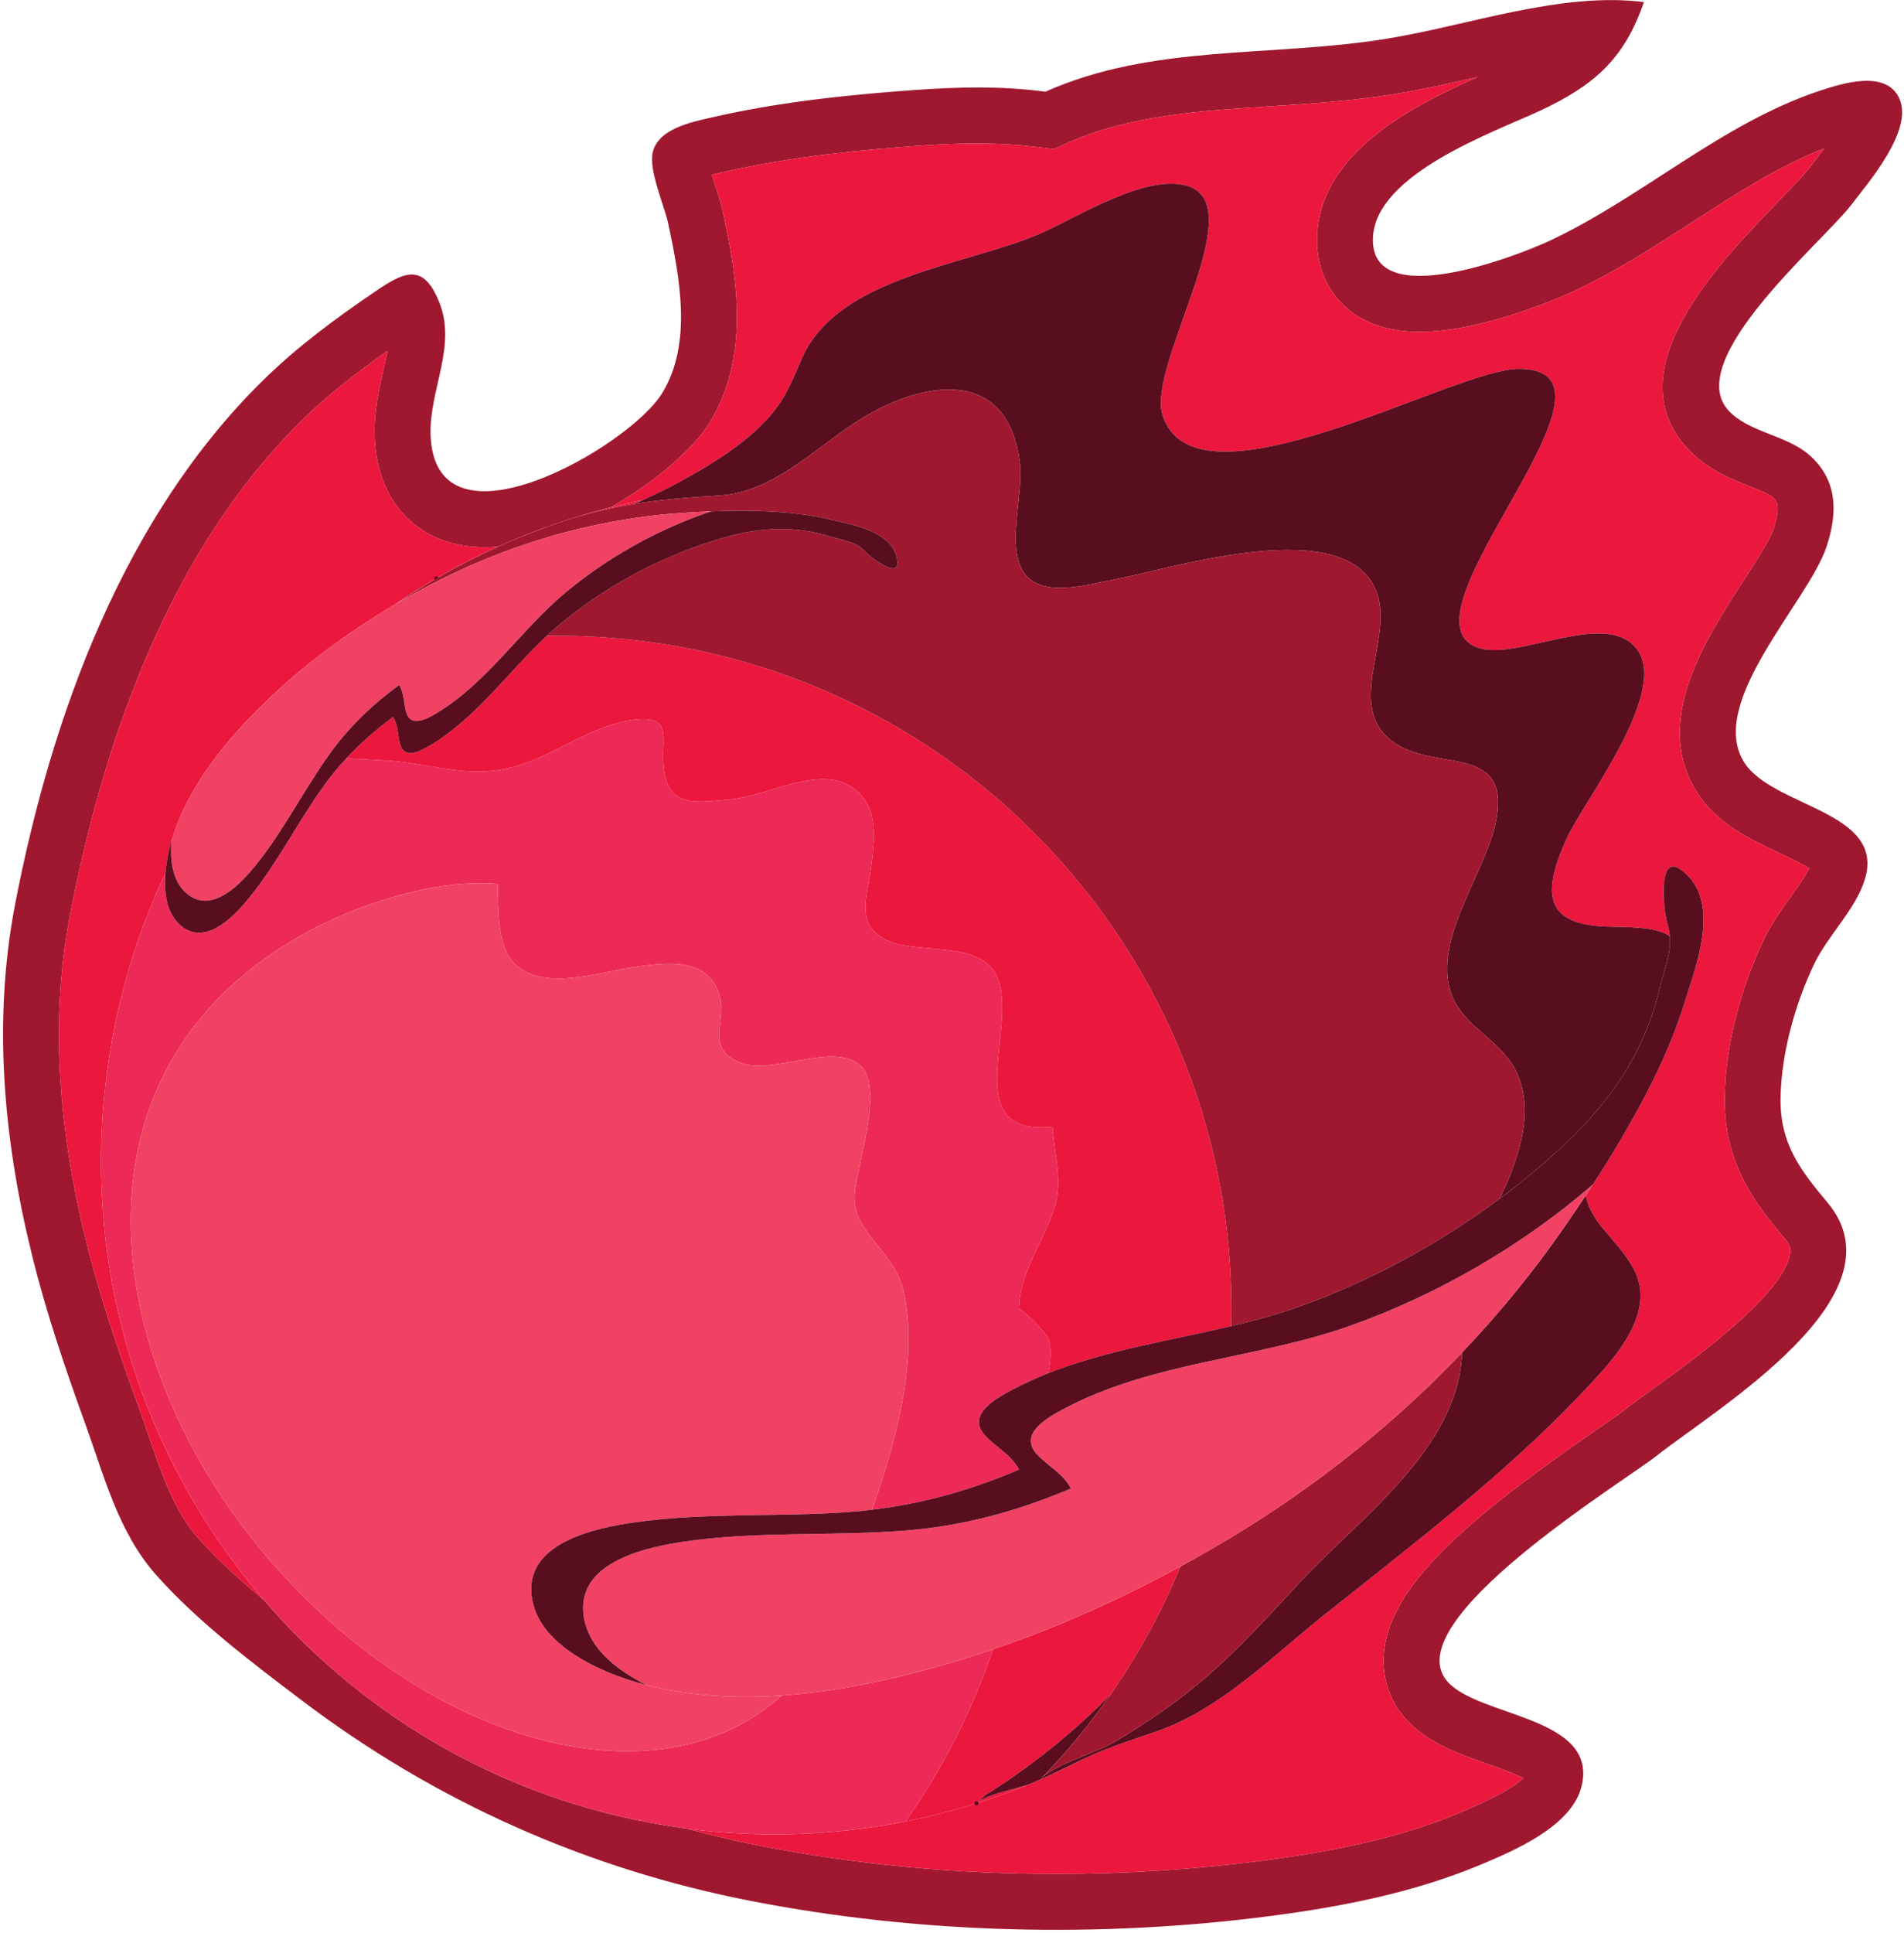<svg width="474" height="481" viewBox="0 0 474 481" fill="none" xmlns="http://www.w3.org/2000/svg">
<path d="M451.399 40.52C450.821 41.28 450.261 41.947 449.813 42.52C448.793 43.893 445.837 46.92 443.006 49.827C427.589 65.76 401.774 92.36 420.354 111.893C425.141 116.893 430.962 119.226 435.658 121.066C437.75 121.893 440.368 122.933 441.225 123.68C442.2 124.533 443.493 125.68 441.492 131.666C440.581 134.4 437.086 139.813 433.995 144.56C424.453 159.293 411.343 179.48 422.407 197.093C427.317 204.92 435.593 208.813 442.914 212.24C445.117 213.266 448.436 214.853 450.398 216.093C449.436 218.08 447.67 220.533 445.962 222.933C443.649 226.133 441.024 229.8 439.042 233.933C433.137 246.346 429.583 260.48 429.362 272.773C429.019 289.906 437.504 300.08 444.337 308.266C445.876 310.093 445.746 311.053 445.669 311.733C444.409 321.813 421.738 338.213 412.058 345.2C408.842 347.52 406.087 349.52 403.801 351.306C402.755 352.133 400.091 353.973 397.259 355.92C366.417 377.2 346.883 393.666 344.654 410.16C343.802 416.453 345.545 422.52 349.546 427.266C354.827 433.506 362.681 436.266 370.289 438.946C372.894 439.866 376.81 441.24 379.233 442.48C377.479 444.226 373.133 447.013 363.253 451.146C350.378 456.56 334.923 460.32 314.682 462.973C297.662 465.173 280.266 466.32 262.948 466.32C237.892 466.32 213.193 463.973 189.517 459.373C183.221 458.146 177.037 456.666 170.917 455.04L169.449 454.826C127.419 448.92 91.262 427.933 65.629 398.093C59.73 393.186 54.125 388.093 49.317 382.72C43.438 376.107 40.261 366.786 36.897 356.946C36.066 354.493 35.227 352.066 34.362 349.68C29.757 336.986 25.015 323.28 21.501 309.106C14.024 278.853 12.711 252.186 17.454 227.6C27.925 173.293 47.367 131.906 75.217 104.56C81.933 97.987 89.269 92.386 96.453 87.333C96.198 88.72 95.849 90.293 95.446 92.04C94.329 96.933 93.069 102.44 93.269 108.6C93.796 125.333 104.522 136.16 120.611 136.16C121.747 136.16 122.878 136.107 124.047 135.987L124.373 135.853L125.503 135.373C127.017 134.68 128.529 134.027 130.063 133.413L130.219 133.347C131.803 132.707 133.427 132.093 135.031 131.493L136.209 131.093C137.522 130.613 138.846 130.16 140.19 129.706L141.21 129.36C142.834 128.827 144.465 128.347 146.109 127.853L146.979 127.613C148.355 127.227 149.758 126.853 151.135 126.48L152.026 126.266C163.245 119.88 172.761 111.586 176.698 105.133C187.339 87.733 182.936 66.773 179.998 52.906C179.55 50.746 178.837 48.533 178.081 46.213C177.842 45.467 177.529 44.48 177.225 43.493C178.107 43.28 178.953 43.08 179.53 42.947L180.077 42.827C197.506 38.8 216.266 37.147 228.85 36.28C234.247 35.88 238.982 35.72 243.277 35.72C248.565 35.72 253.313 36 257.782 36.547L262.376 37.093L265.864 35.52C281.285 28.72 298.299 27.613 316.305 26.44C326.298 25.8 336.645 25.12 347.149 23.427C353.821 22.346 360.681 20.8 367.333 19.28L367.885 19.16C351.578 26.346 328.792 37.973 327.902 58.493C327.524 66.853 330.902 72.253 333.818 75.266C338.445 80.133 345.058 82.573 353.457 82.573C370.027 82.573 391.27 72.707 391.505 72.626C402.183 67.626 411.966 61.306 421.418 55.2C432.462 48.04 442.941 41.28 454.094 36.973C452.995 38.467 452.003 39.76 451.399 40.52ZM472.829 24.48C469.547 17.306 458.758 20.706 453.151 22.547C428.63 30.64 408.842 49.147 385.599 60C378.298 63.413 340.96 78.12 341.797 59.12C342.498 43.187 371.938 32.893 383.417 27.547C396.857 21.253 404.386 14.68 409.25 0.52C388.555 -2.12 365.39 6.413 344.954 9.68C316.083 14.306 287.067 10.893 260.238 22.826L259.542 22.733C249.058 21.373 238.365 21.64 227.868 22.387C210.992 23.587 193.438 25.44 176.946 29.28C172.047 30.4 164.023 32.027 162.537 37.747C161.374 42.28 165.402 51.093 166.383 55.76C169.201 69.12 172.43 85.467 164.823 97.88C156.703 111.147 108.171 139.186 107.19 108.173C106.839 96.867 113.933 85.973 109.19 74.8C105.299 65.587 100.805 67.466 93.438 72.52C83.565 79.227 74.061 86.213 65.493 94.64C30.771 128.68 12.802 178.16 3.766 224.987C-1.859 254.187 0.914 283.773 7.995 312.44C11.536 326.773 16.245 340.546 21.261 354.4C25.995 367.48 29.49 381.373 38.922 391.973C49.317 403.626 62.577 413.626 74.99 423.026C108.171 448.2 145.978 465.053 186.871 473.026C229.129 481.266 273.807 482.333 316.487 476.76C334.177 474.453 352.131 470.92 368.643 464C376.829 460.573 391.115 454.52 393.674 444.72C398.279 426.96 367.885 427.413 360.213 418.293C347.61 403.333 403.73 369.08 412.41 362.266C427.479 350.4 474.337 322.453 455.017 299.333C448.098 291.04 443.05 284.52 443.271 273.066C443.493 262 446.884 249.84 451.62 239.92C455.017 232.773 462.052 226.24 464.288 218.706C469.354 201.773 441.225 200.893 434.19 189.666C424.85 174.773 450.151 149.76 454.711 136.053C457.53 127.6 457.518 119.48 450.437 113.24C444.785 108.266 435.528 107.64 430.436 102.293C418.464 89.707 453.886 60.16 460.876 50.973C465.033 45.52 476.473 32.4 472.829 24.48Z" fill="#A0182F"/>
<path d="M26.801 265.56C29.198 248.4 34.141 232.187 41.171 217.293L41.217 216.84L41.282 216.147L41.391 215.293L41.482 214.64L41.638 213.773L41.73 213.173L41.93 212.32L42.047 211.787L42.243 210.947L42.373 210.467L42.574 209.693L42.686 209.333L42.755 209.053C46.725 195.813 56.026 184.466 65.765 174.973C75.482 165.546 86.521 157.373 98.226 150.493L98.523 150.28L99.714 149.48L100.642 148.853C102.053 147.947 103.462 147.013 104.905 146.16L104.995 146.106C106.165 145.36 107.391 144.653 108.613 143.947H108.594H108.613L109.465 143.453L110.419 142.906C111.659 142.186 112.933 141.493 114.199 140.827L115.045 140.373C116.603 139.547 118.118 138.8 119.67 138.04L120.287 137.747C121.522 137.147 122.761 136.56 124.047 135.987C122.878 136.107 121.747 136.16 120.611 136.16C104.522 136.16 93.795 125.333 93.269 108.6C93.069 102.44 94.329 96.933 95.446 92.04C95.849 90.293 96.198 88.72 96.453 87.333C89.269 92.386 81.933 97.987 75.217 104.56C47.367 131.907 27.925 173.293 17.454 227.6C12.711 252.187 14.023 278.853 21.501 309.107C25.015 323.28 29.757 336.987 34.362 349.68C35.227 352.067 36.066 354.493 36.897 356.947C40.261 366.787 43.438 376.107 49.317 382.72C54.125 388.093 59.73 393.187 65.629 398.093C35.357 362.813 19.811 315.2 26.801 265.56Z" fill="#EB173D"/>
<path d="M391.505 72.626C391.27 72.707 370.027 82.573 353.457 82.573C345.058 82.573 338.445 80.133 333.818 75.266C330.902 72.253 327.523 66.853 327.902 58.493C328.791 37.973 351.578 26.346 367.885 19.16L367.333 19.28C360.681 20.8 353.821 22.346 347.149 23.427C336.645 25.12 326.298 25.8 316.305 26.44C298.299 27.613 281.285 28.72 265.863 35.52L262.375 37.093L257.782 36.547C253.313 36 248.565 35.72 243.277 35.72C238.982 35.72 234.247 35.88 228.85 36.28C216.266 37.147 197.506 38.8 180.077 42.827L179.53 42.947C178.953 43.08 178.107 43.28 177.225 43.493C177.529 44.48 177.842 45.467 178.081 46.213C178.837 48.533 179.55 50.746 179.998 52.907C182.935 66.773 187.339 87.733 176.698 105.133C172.761 111.586 163.245 119.88 152.026 126.266L152.467 126.147C154.074 125.747 155.695 125.386 157.307 125L157.495 124.973C158.282 124.813 159.055 124.64 159.859 124.506C163.154 123 166.402 121.453 169.605 119.68C176.101 116.08 182.422 112.346 187.937 107.306C194.75 101.053 196.102 97.293 199.577 89.306C208.569 68.64 240.673 66.147 259.179 58.026C268.177 54.093 285.397 43.04 295.745 46.293C311.681 51.333 285.487 90.826 289.406 103.266C297.486 129.053 361.727 91.933 377.902 91.787C410.35 91.48 345.258 154.64 368.417 161.32C378.473 164.187 400.111 151.48 407.581 161.626C415.455 172.28 394.369 199.227 390.05 208.613C383.657 222.6 384.574 230.32 400.839 230.6C407.159 230.72 412.741 230.827 415.729 233.027C415.501 230.987 414.766 228.986 414.501 226.84C414.189 224.44 412.987 212.493 418.437 216.4C423.042 219.706 424.29 224.8 424.023 230.227C423.693 237.013 420.965 244.346 419.399 249.413C415.391 262.413 408.842 274.667 401.878 286.307C400.995 287.733 400.118 289.2 399.215 290.6C398.415 291.893 397.591 293.173 396.759 294.453L396.566 294.733C395.966 295.68 395.362 296.573 394.766 297.48C396.298 304.813 402.527 308.227 406.607 315.573C412.987 327.147 400.819 339.253 393.427 347.053C374.179 367.307 351.405 384.52 329.617 401.907C316.709 412.2 303.957 425.253 288.158 430.773C282.006 432.92 276.029 434.747 270.091 437.56L269.917 437.653C269.247 438.013 268.578 438.32 267.91 438.68L267.779 438.733C265.375 439.92 262.947 441.053 260.505 442.147C259.407 442.64 258.321 443.12 257.23 443.56L256.561 443.853L256.255 443.973C251.935 445.747 247.551 447.347 243.102 448.76C241.411 449.28 239.743 449.76 238.027 450.253L237.937 450.266C233.825 451.426 229.661 452.453 225.433 453.266L225.411 453.293C207.918 456.733 189.561 457.493 170.917 455.04C177.037 456.667 183.221 458.147 189.517 459.373C213.193 463.973 237.891 466.32 262.947 466.32C280.266 466.32 297.662 465.173 314.682 462.973C334.923 460.32 350.378 456.56 363.253 451.147C373.133 447.013 377.479 444.227 379.233 442.48C376.81 441.24 372.894 439.867 370.289 438.947C362.681 436.267 354.827 433.506 349.546 427.266C345.545 422.52 343.802 416.453 344.654 410.16C346.883 393.667 366.417 377.2 397.259 355.92C400.091 353.973 402.755 352.133 403.801 351.307C406.087 349.52 408.842 347.52 412.058 345.2C421.738 338.213 444.409 321.813 445.669 311.733C445.746 311.053 445.875 310.093 444.337 308.266C437.503 300.08 429.019 289.907 429.362 272.773C429.583 260.48 433.137 246.346 439.042 233.933C441.023 229.8 443.649 226.133 445.962 222.933C447.67 220.533 449.435 218.08 450.398 216.093C448.435 214.853 445.117 213.266 442.914 212.24C435.593 208.813 427.317 204.92 422.407 197.093C411.343 179.48 424.453 159.293 433.995 144.56C437.086 139.813 440.581 134.4 441.491 131.666C443.493 125.68 442.199 124.533 441.225 123.68C440.367 122.933 437.75 121.893 435.658 121.066C430.962 119.226 425.141 116.893 420.354 111.893C401.774 92.36 427.589 65.76 443.006 49.827C445.837 46.92 448.793 43.893 449.813 42.52C450.261 41.947 450.821 41.28 451.399 40.52C452.003 39.76 452.995 38.467 454.094 36.973C442.941 41.28 432.462 48.04 421.418 55.2C411.966 61.306 402.183 67.626 391.505 72.626Z" fill="#EB173D"/>
<path d="M225.411 453.293C234.559 440.32 241.972 425.96 247.193 410.44C241.834 412.253 236.424 413.907 230.954 415.387C219.268 418.56 206.918 421.08 194.537 421.92C193.94 422.453 193.349 422.987 192.725 423.52C160.908 449.707 103.585 432.573 64.693 385.307C32.032 345.6 18.793 289.2 51.272 251.813C57.475 244.667 65.337 238.227 75.061 232.72C88.526 225.107 108.146 218.64 123.886 219.96C124.093 225.707 123.613 234.453 127.529 239.147C134.273 247.213 149.466 241.827 158.009 240.627C165.758 239.52 175.834 238.093 178.992 247.213C181.337 253.973 175.438 259.973 183.293 264.027C191.608 268.307 207.497 258.733 214.31 265.293C218.974 269.747 215.324 283.493 214.241 288.92C212.817 296.213 211.181 299.92 215.662 306.24C219.813 312.093 223.789 315.12 225.211 322.56C228.441 339.48 222.873 359.173 217.092 375.68C229.862 374.187 241.769 370.773 253.717 365.693C251.65 361.973 248.35 360.413 245.485 357.48C240.477 352.4 247.214 348.373 251.702 345.987C254.717 344.373 257.829 342.947 260.966 341.707C261.524 338.973 261.798 336.133 261.212 333.693C260.673 331.427 253.69 325 253.69 325.88C253.69 317.053 259.633 309.133 262.414 300.907C264.689 294.173 262.523 287.667 262.045 280.4C238.093 282.907 253.826 255.093 248.176 243C243.733 233.467 227.693 237.867 220.138 233.653C213.084 229.733 215.845 223.28 216.734 216.68C217.722 209.333 219.137 200.653 212.018 195.84C203.937 190.346 190.808 198.147 181.758 198.92C173.009 199.653 166.466 201.013 165.266 191.36C164.356 183.84 167.994 177.933 157.854 179.12C147.233 180.36 137.806 188.253 127.577 190.906C115.856 193.933 106.541 189.653 95.108 189.173C93.438 189.107 90.165 188.88 86.183 188.747C84.038 191.04 82.023 193.507 80.154 196.187C73.905 204.987 69.031 214.747 62.264 223.133C58.795 227.44 51.876 235.093 45.725 230.893L44.601 229.973L44.355 229.706L43.651 228.933L43.4 228.56L42.859 227.76L42.665 227.333L42.262 226.533L42.061 226L41.769 225.147L41.638 224.56L41.417 223.733L41.334 223.093L41.21 222.267L41.151 221.547L41.086 220.76L41.074 220V219.213L41.099 218.44L41.138 217.68L41.172 217.293C34.141 232.187 29.198 248.4 26.801 265.56C19.811 315.2 35.357 362.813 65.629 398.093C91.262 427.933 127.42 448.92 169.449 454.827L170.917 455.04C189.561 457.493 207.918 456.733 225.411 453.293Z" fill="#ED2A57"/>
<path d="M124.373 135.853L124.047 135.987C122.761 136.56 121.522 137.147 120.287 137.747C121.631 137.08 123.002 136.467 124.373 135.853Z" fill="#ED2A57"/>
<path d="M159.859 124.506C159.055 124.64 158.282 124.813 157.495 124.973C158.255 124.813 159.035 124.667 159.807 124.533L159.859 124.506Z" fill="#ED2A57"/>
<path d="M243.146 448.72L243.102 448.76C247.551 447.346 251.935 445.747 256.255 443.973L256.203 443.987C251.935 445.747 247.571 447.307 243.146 448.72Z" fill="#ED2A57"/>
<path d="M238.027 450.253C239.743 449.76 241.411 449.28 243.102 448.76L243.146 448.72C241.433 449.253 239.762 449.76 238.027 450.253Z" fill="#ED2A57"/>
<path d="M267.91 438.68C268.578 438.32 269.247 438.013 269.917 437.653L268.957 438.107L267.91 438.68Z" fill="#ED2A57"/>
<path d="M161.491 419.427C161.309 419.387 161.094 419.32 160.907 419.28C160.935 419.293 160.962 419.307 160.99 419.32C160.329 419.133 159.639 418.96 158.899 418.746L157.834 418.427L157.789 418.413L156.723 418.08L156.645 418.053L155.613 417.72L155.489 417.666L154.474 417.293L154.294 417.253L153.318 416.893L153.098 416.813L152.157 416.453L151.89 416.32L150.993 415.946L150.694 415.813L149.823 415.413L149.493 415.293L148.662 414.907L148.278 414.72L147.511 414.333L147.089 414.12L146.355 413.733L145.907 413.48L145.219 413.107L144.757 412.84L144.081 412.44L143.639 412.16L143.003 411.746L142.529 411.427L141.938 411.04L141.458 410.693L140.905 410.28L140.438 409.907L139.917 409.507L139.457 409.08L138.957 408.68L138.502 408.24L138.053 407.827L137.591 407.36L137.183 406.933L136.754 406.453L136.357 406.027L135.962 405.507L135.631 405.08L135.253 404.546L134.955 404.08L134.61 403.52L134.318 403.08L134.026 402.48L133.786 402.04L133.514 401.4L133.318 400.946L133.071 400.266L132.91 399.813L132.741 399.093L132.603 398.666L132.466 397.866L132.402 397.48L132.271 396.266C131.485 383.68 148.551 380.187 157.834 378.853C175.911 376.267 194.349 377.613 212.523 376.173C214.083 376.04 215.59 375.88 217.091 375.68C222.873 359.173 228.441 339.48 225.211 322.56C223.789 315.12 219.813 312.093 215.662 306.24C211.181 299.92 212.817 296.213 214.241 288.92C215.323 283.493 218.974 269.747 214.31 265.293C207.497 258.733 191.607 268.307 183.293 264.027C175.438 259.973 181.337 253.973 178.991 247.213C175.834 238.093 165.758 239.52 158.009 240.627C149.466 241.827 134.273 247.213 127.529 239.146C123.613 234.453 124.093 225.706 123.886 219.96C108.146 218.64 88.526 225.107 75.061 232.72C65.337 238.227 57.475 244.666 51.271 251.813C18.793 289.2 32.031 345.6 64.693 385.307C103.585 432.573 160.907 449.707 192.725 423.52C193.349 422.987 193.939 422.453 194.537 421.92C183.402 422.68 172.23 422.107 161.491 419.427Z" fill="#F14264"/>
<path d="M119.67 138.04C118.118 138.8 116.603 139.547 115.045 140.373L114.199 140.827C112.933 141.493 111.659 142.187 110.419 142.907L109.465 143.453L108.613 143.947L108.686 143.92H108.703C118.897 138 129.667 133.173 140.827 129.507C146.667 127.6 152.253 126.333 157.834 125.4C158.477 125.093 159.146 124.813 159.807 124.533C159.035 124.667 158.255 124.813 157.495 124.973L157.307 125C155.695 125.387 154.074 125.747 152.467 126.147L152.026 126.267L151.135 126.48C149.758 126.853 148.355 127.227 146.979 127.613L146.109 127.853C144.465 128.347 142.834 128.827 141.21 129.36L140.19 129.707C138.846 130.16 137.522 130.613 136.209 131.093L135.031 131.493C133.427 132.093 131.803 132.707 130.219 133.347L130.063 133.413C128.529 134.027 127.017 134.68 125.503 135.373L124.373 135.853C123.002 136.467 121.631 137.08 120.287 137.747L119.67 138.04Z" fill="#EB173D"/>
<path d="M243.146 448.72C247.571 447.307 251.935 445.747 256.203 443.987C252.578 445.36 245.823 446.347 243.146 448.72Z" fill="#EB173D"/>
<path d="M98.85 151.106C100.63 149.906 102.403 148.733 104.235 147.627C105.693 146.68 107.171 145.8 108.659 144.933L108.613 144.947C107.391 145.653 106.165 146.36 104.995 147.106L104.905 147.16C103.462 148.013 102.053 148.947 100.642 149.853L99.714 150.48L98.523 151.28L98.85 151.106Z" fill="#EB173D"/>
<path d="M260.505 442.146C262.947 441.053 265.375 439.92 267.779 438.733L267.91 438.68L268.957 438.107C266.157 439.467 263.35 440.84 260.505 442.146Z" fill="#EB173D"/>
<path d="M162.285 159.84C153.474 158.613 144.725 158.093 136.118 158.24C126.497 167.24 118.649 178.547 107.282 185.36C104.695 186.933 100.63 189.147 99.571 185.08C98.954 182.747 99.162 180.613 97.867 178.427C93.575 181.56 89.703 184.973 86.183 188.747C90.165 188.88 93.438 189.106 95.107 189.173C106.541 189.653 115.855 193.933 127.577 190.906C137.806 188.253 147.233 180.36 157.854 179.12C167.994 177.933 164.355 183.84 165.266 191.36C166.466 201.013 173.009 199.653 181.758 198.92C190.807 198.147 203.937 190.346 212.018 195.84C219.137 200.653 217.722 209.333 216.734 216.68C215.845 223.28 213.083 229.733 220.138 233.653C227.693 237.867 243.733 233.467 248.175 243C253.826 255.093 238.093 282.907 262.045 280.4C262.523 287.667 264.689 294.173 262.414 300.907C259.633 309.133 253.69 317.053 253.69 325.88C253.69 325 260.673 331.427 261.211 333.693C261.798 336.133 261.523 338.973 260.966 341.707C275.459 335.987 291.231 333.613 306.503 330C308.718 245.96 247.531 171.813 162.285 159.84Z" fill="#EB173D"/>
<path d="M245.337 446.68C256.646 439.613 267.11 431.2 276.459 421.68C283.331 411.8 289.198 401.16 293.855 389.813C278.927 397.96 263.303 404.96 247.193 410.44C241.971 425.96 234.559 440.32 225.411 453.293L225.433 453.267C229.661 452.453 233.825 451.427 237.937 450.267L238.027 450.253C239.762 449.76 241.433 449.253 243.146 448.72C243.881 448.04 244.589 447.373 245.337 446.68Z" fill="#EB173D"/>
<path d="M363.993 336.56C363.077 360.573 338.341 377.84 323.497 393.84C314.462 403.6 305.893 413.173 295.35 421.373C289.626 425.813 283.578 429.893 277.323 433.533C272.327 436.48 262.882 438.786 258.946 442.813C265.331 436.266 271.178 429.226 276.459 421.68C267.11 431.2 256.646 439.613 245.337 446.68C244.589 447.373 243.881 448.04 243.146 448.72C245.823 446.347 252.578 445.36 256.203 443.987L256.255 443.973L256.561 443.853L257.23 443.56C258.321 443.12 259.407 442.64 260.505 442.146C263.35 440.84 266.157 439.467 268.957 438.107L269.917 437.653L270.091 437.56C276.029 434.746 282.006 432.92 288.158 430.773C303.957 425.253 316.709 412.2 329.617 401.907C351.405 384.52 374.179 367.307 393.427 347.053C400.819 339.253 412.987 327.147 406.607 315.573C402.527 308.227 396.298 304.813 394.766 297.48C393.077 300.04 391.361 302.56 389.621 305.08C381.857 316.306 373.295 326.813 363.993 336.56Z" fill="#580E1F"/>
<path d="M243.102 448.76L243.146 448.72" stroke="#580E1F" stroke-linecap="round" stroke-linejoin="round"/>
<path d="M108.613 143.947H108.594" stroke="#580E1F" stroke-linecap="round" stroke-linejoin="round"/>
<path d="M108.659 143.933C108.665 143.933 108.675 143.92 108.686 143.92L108.613 143.947L108.659 143.933Z" fill="#580E1F"/>
<path d="M157.834 125.4C164.662 124.306 171.495 123.76 178.79 123.333C192.017 122.613 202.137 112.293 212.55 105.387C228.733 94.653 251.091 90.44 253.923 115.506C254.761 122.973 250.818 134.853 254.359 141.613C258.433 149.32 270.534 145.453 277.277 144.227C291.295 141.64 335.871 127.107 342.875 147.787C346.902 159.667 334.111 176.733 347.746 185.227C358.231 191.787 375.763 185.44 372.555 203.747C370.041 218.213 352.957 237.893 363.831 251.813C368.178 257.4 374.646 260.373 377.699 267.146C381.279 275.226 379.142 284.146 376.115 292C375.298 294.146 374.309 296.227 373.302 298.307C379.397 293.787 385.195 288.893 390.602 283.733C395.253 279.24 399.353 274.533 402.821 269.453C404.51 266.973 406.035 264.387 407.419 261.707C409.83 256.947 411.741 251.88 413.058 246.36C413.942 242.573 415.591 238.48 415.766 234.56L415.729 233.027C412.741 230.827 407.159 230.72 400.839 230.6C384.574 230.32 383.657 222.6 390.05 208.613C394.369 199.227 415.455 172.28 407.581 161.627C400.111 151.48 378.473 164.187 368.417 161.32C345.258 154.64 410.35 91.48 377.902 91.787C361.727 91.933 297.486 129.053 289.406 103.266C285.487 90.826 311.681 51.333 295.745 46.293C285.397 43.04 268.177 54.093 259.179 58.026C240.673 66.147 208.569 68.64 199.577 89.306C196.102 97.293 194.75 101.053 187.937 107.306C182.422 112.346 176.101 116.08 169.605 119.68C166.402 121.453 163.154 123 159.859 124.506L159.807 124.533C159.146 124.813 158.477 125.093 157.834 125.4Z" fill="#580E1F"/>
<path d="M104.235 146.627C102.403 147.733 100.63 148.906 98.85 150.106C101.006 148.853 103.162 147.64 105.358 146.453C125.354 135.76 147.023 129.227 169.663 127.653C172.099 127.493 174.547 127.373 176.99 127.266H177.017C178.971 127.186 180.954 127.133 182.91 127.106C190.899 127.066 199.11 127.466 206.918 129.333C209.971 130.08 214.506 130.893 218.073 132.76C220.917 134.28 223.121 136.466 223.406 139.773C223.743 143.706 218.026 139.507 216.915 138.627C215.655 137.64 214.753 136.4 213.362 135.64C211.329 134.586 208.743 134.16 206.542 133.48C197.902 130.787 189.503 131.2 180.798 133.627C165.902 137.747 151.39 145.387 139.502 155.253C138.346 156.187 137.229 157.2 136.118 158.24C144.725 158.093 153.474 158.613 162.285 159.84C247.531 171.813 308.718 245.96 306.503 330C312.251 328.653 317.905 327.106 323.419 325.146C341.003 318.866 358.089 309.64 373.302 298.307C374.309 296.227 375.298 294.146 376.115 292C379.142 284.146 381.279 275.227 377.699 267.146C374.646 260.373 368.178 257.4 363.831 251.813C352.957 237.893 370.041 218.213 372.555 203.747C375.763 185.44 358.231 191.787 347.746 185.227C334.111 176.733 346.902 159.667 342.875 147.787C335.871 127.107 291.295 141.64 277.277 144.227C270.534 145.453 258.433 149.32 254.359 141.613C250.818 134.853 254.761 122.973 253.923 115.506C251.091 90.44 228.733 94.653 212.55 105.387C202.137 112.293 192.017 122.613 178.79 123.333C171.495 123.76 164.662 124.307 157.834 125.4C152.253 126.333 146.667 127.6 140.827 129.506C129.667 133.173 118.897 138 108.703 143.92H108.686C108.675 143.92 108.665 143.933 108.659 143.933C107.171 144.8 105.693 145.68 104.235 146.627Z" fill="#A0182F"/>
<path d="M258.946 442.813C262.882 438.786 272.327 436.48 277.323 433.533C283.578 429.893 289.626 425.813 295.35 421.373C305.893 413.173 314.462 403.6 323.497 393.84C338.341 377.84 363.077 360.573 363.993 336.56C347.135 354.28 327.902 369.626 306.698 382.453C302.489 384.986 298.207 387.453 293.855 389.813C289.198 401.16 283.331 411.8 276.459 421.68C271.178 429.226 265.331 436.266 258.946 442.813Z" fill="#A0182F"/>
<path d="M264.617 350.707C260.121 353.093 253.41 357.107 258.407 362.173C261.285 365.093 264.571 366.653 266.623 370.4C253.274 376.053 239.965 379.693 225.433 380.867C207.255 382.307 188.834 380.973 170.742 383.56C161.471 384.893 144.394 388.36 145.186 400.947C145.706 409.387 152.93 415.333 160.907 419.28C161.094 419.32 161.309 419.387 161.491 419.427C172.23 422.107 183.402 422.68 194.537 421.92C206.918 421.08 219.267 418.56 230.954 415.387C236.423 413.907 241.834 412.253 247.193 410.44C263.303 404.96 278.927 397.96 293.855 389.813C298.207 387.453 302.489 384.987 306.698 382.453C327.902 369.627 347.135 354.28 363.993 336.56C373.295 326.813 381.857 316.307 389.621 305.08C391.361 302.56 393.077 300.04 394.766 297.48C395.362 296.573 395.966 295.68 396.566 294.733C378.993 309.933 358.029 322.107 336.334 329.827C313.013 338.173 286.67 338.84 264.617 350.707Z" fill="#F14264"/>
<path d="M413.058 246.36C411.741 251.88 409.83 256.947 407.419 261.707C406.035 264.387 404.51 266.973 402.821 269.453C399.353 274.533 395.253 279.24 390.602 283.733C385.195 288.893 379.397 293.787 373.302 298.307C358.089 309.64 341.003 318.867 323.419 325.147C317.905 327.107 312.251 328.653 306.503 330C291.231 333.613 275.459 335.987 260.966 341.707C257.829 342.947 254.717 344.373 251.702 345.987C247.214 348.373 240.477 352.4 245.485 357.48C248.35 360.413 251.65 361.973 253.717 365.693C241.769 370.773 229.862 374.187 217.091 375.68C215.59 375.88 214.083 376.04 212.523 376.173C194.349 377.613 175.911 376.267 157.834 378.853C148.551 380.187 131.485 383.68 132.271 396.267L132.402 397.48L132.466 397.867L132.603 398.667L132.741 399.093L132.91 399.813L133.071 400.267L133.318 400.947L133.514 401.4L133.786 402.04L134.026 402.48L134.318 403.08L134.61 403.52L134.955 404.08L135.253 404.547L135.631 405.08L135.962 405.507L136.357 406.027L136.754 406.453L137.183 406.933L137.591 407.36L138.053 407.827L138.502 408.24L138.957 408.68L139.457 409.08L139.917 409.507L140.438 409.907L140.905 410.28L141.458 410.693L141.938 411.04L142.529 411.427L143.003 411.747L143.639 412.16L144.081 412.44L144.757 412.84L145.219 413.107L145.907 413.48L146.355 413.733L147.089 414.12L147.511 414.333L148.278 414.72L148.662 414.907L149.493 415.293L149.823 415.413L150.694 415.813L150.993 415.947L151.89 416.32L152.157 416.453L153.098 416.813L153.318 416.893L154.294 417.253L154.474 417.293L155.489 417.666L155.613 417.72L156.645 418.053L156.723 418.08L157.789 418.413L157.834 418.427L158.899 418.747C159.639 418.96 160.329 419.133 160.99 419.32C160.962 419.307 160.935 419.293 160.907 419.28C152.93 415.333 145.706 409.387 145.186 400.947C144.394 388.36 161.471 384.893 170.742 383.56C188.834 380.973 207.255 382.307 225.433 380.867C239.965 379.693 253.274 376.053 266.623 370.4C264.571 366.653 261.285 365.093 258.407 362.173C253.41 357.107 260.121 353.093 264.617 350.707C286.67 338.84 313.013 338.173 336.334 329.827C358.029 322.107 378.993 309.933 396.566 294.733L396.759 294.453C397.591 293.173 398.415 291.893 399.215 290.6C400.118 289.2 400.995 287.733 401.878 286.307C408.842 274.667 415.391 262.413 419.399 249.413C420.965 244.347 423.693 237.013 424.023 230.227C424.29 224.8 423.042 219.707 418.437 216.4C412.987 212.493 414.189 224.44 414.501 226.84C414.766 228.986 415.501 230.987 415.729 233.027L415.766 234.56C415.591 238.48 413.942 242.573 413.058 246.36Z" fill="#580E1F"/>
<path d="M47.219 222.907C53.39 227.12 60.307 219.48 63.785 215.173C70.546 206.747 75.43 197 81.647 188.2C86.631 181.16 92.465 175.52 99.382 170.44C100.642 172.613 100.449 174.733 101.077 177.093C102.143 181.16 106.209 178.973 108.795 177.413C121.457 169.76 129.758 156.573 141.029 147.253C151.494 138.6 163.971 131.627 176.99 127.267C174.547 127.373 172.099 127.493 169.663 127.653C147.023 129.227 125.354 135.76 105.358 146.453C103.162 147.64 101.006 148.853 98.85 150.107L98.523 150.28L98.226 150.493C86.521 157.373 75.482 165.547 65.765 174.973C56.026 184.467 46.725 195.813 42.755 209.053L42.686 209.333C42.262 214.587 43.081 220.08 47.219 222.907Z" fill="#F14264"/>
<path d="M41.171 217.293L41.138 217.68L41.217 216.84L41.171 217.293Z" fill="#F14264"/>
<path d="M99.571 185.08C100.63 189.146 104.695 186.933 107.282 185.36C118.649 178.546 126.497 167.24 136.118 158.24C137.229 157.2 138.346 156.186 139.502 155.253C151.39 145.386 165.902 137.746 180.798 133.626C189.503 131.2 197.902 130.786 206.542 133.48C208.743 134.16 211.329 134.586 213.362 135.64C214.753 136.4 215.655 137.64 216.915 138.626C218.026 139.506 223.743 143.706 223.406 139.773C223.121 136.466 220.917 134.28 218.073 132.76C214.506 130.893 209.971 130.08 206.918 129.333C199.11 127.466 190.899 127.066 182.91 127.106C180.954 127.133 178.971 127.186 177.017 127.266H176.99C163.971 131.626 151.494 138.6 141.029 147.253C129.758 156.573 121.457 169.76 108.795 177.413C106.209 178.973 102.143 181.16 101.077 177.093C100.449 174.733 100.642 172.613 99.382 170.44C92.465 175.52 86.631 181.16 81.647 188.2C75.43 197 70.546 206.746 63.785 215.173C60.307 219.48 53.39 227.12 47.219 222.906C43.081 220.08 42.262 214.586 42.686 209.333L42.574 209.693L42.373 210.466L42.243 210.946L42.047 211.786L41.93 212.32L41.73 213.173L41.638 213.773L41.482 214.64L41.391 215.293L41.282 216.146L41.217 216.84L41.138 217.68L41.099 218.44L41.074 219.213V220L41.086 220.76L41.151 221.546L41.21 222.266L41.334 223.093L41.417 223.733L41.638 224.56L41.769 225.146L42.061 226L42.262 226.533L42.665 227.333L42.859 227.76L43.399 228.56L43.651 228.933L44.355 229.706L44.601 229.973L45.725 230.893C51.875 235.093 58.795 227.44 62.263 223.133C69.031 214.746 73.905 204.986 80.154 196.186C82.023 193.506 84.038 191.04 86.183 188.746C89.703 184.973 93.576 181.56 97.868 178.426C99.162 180.613 98.954 182.746 99.571 185.08Z" fill="#580E1F"/>
</svg>
